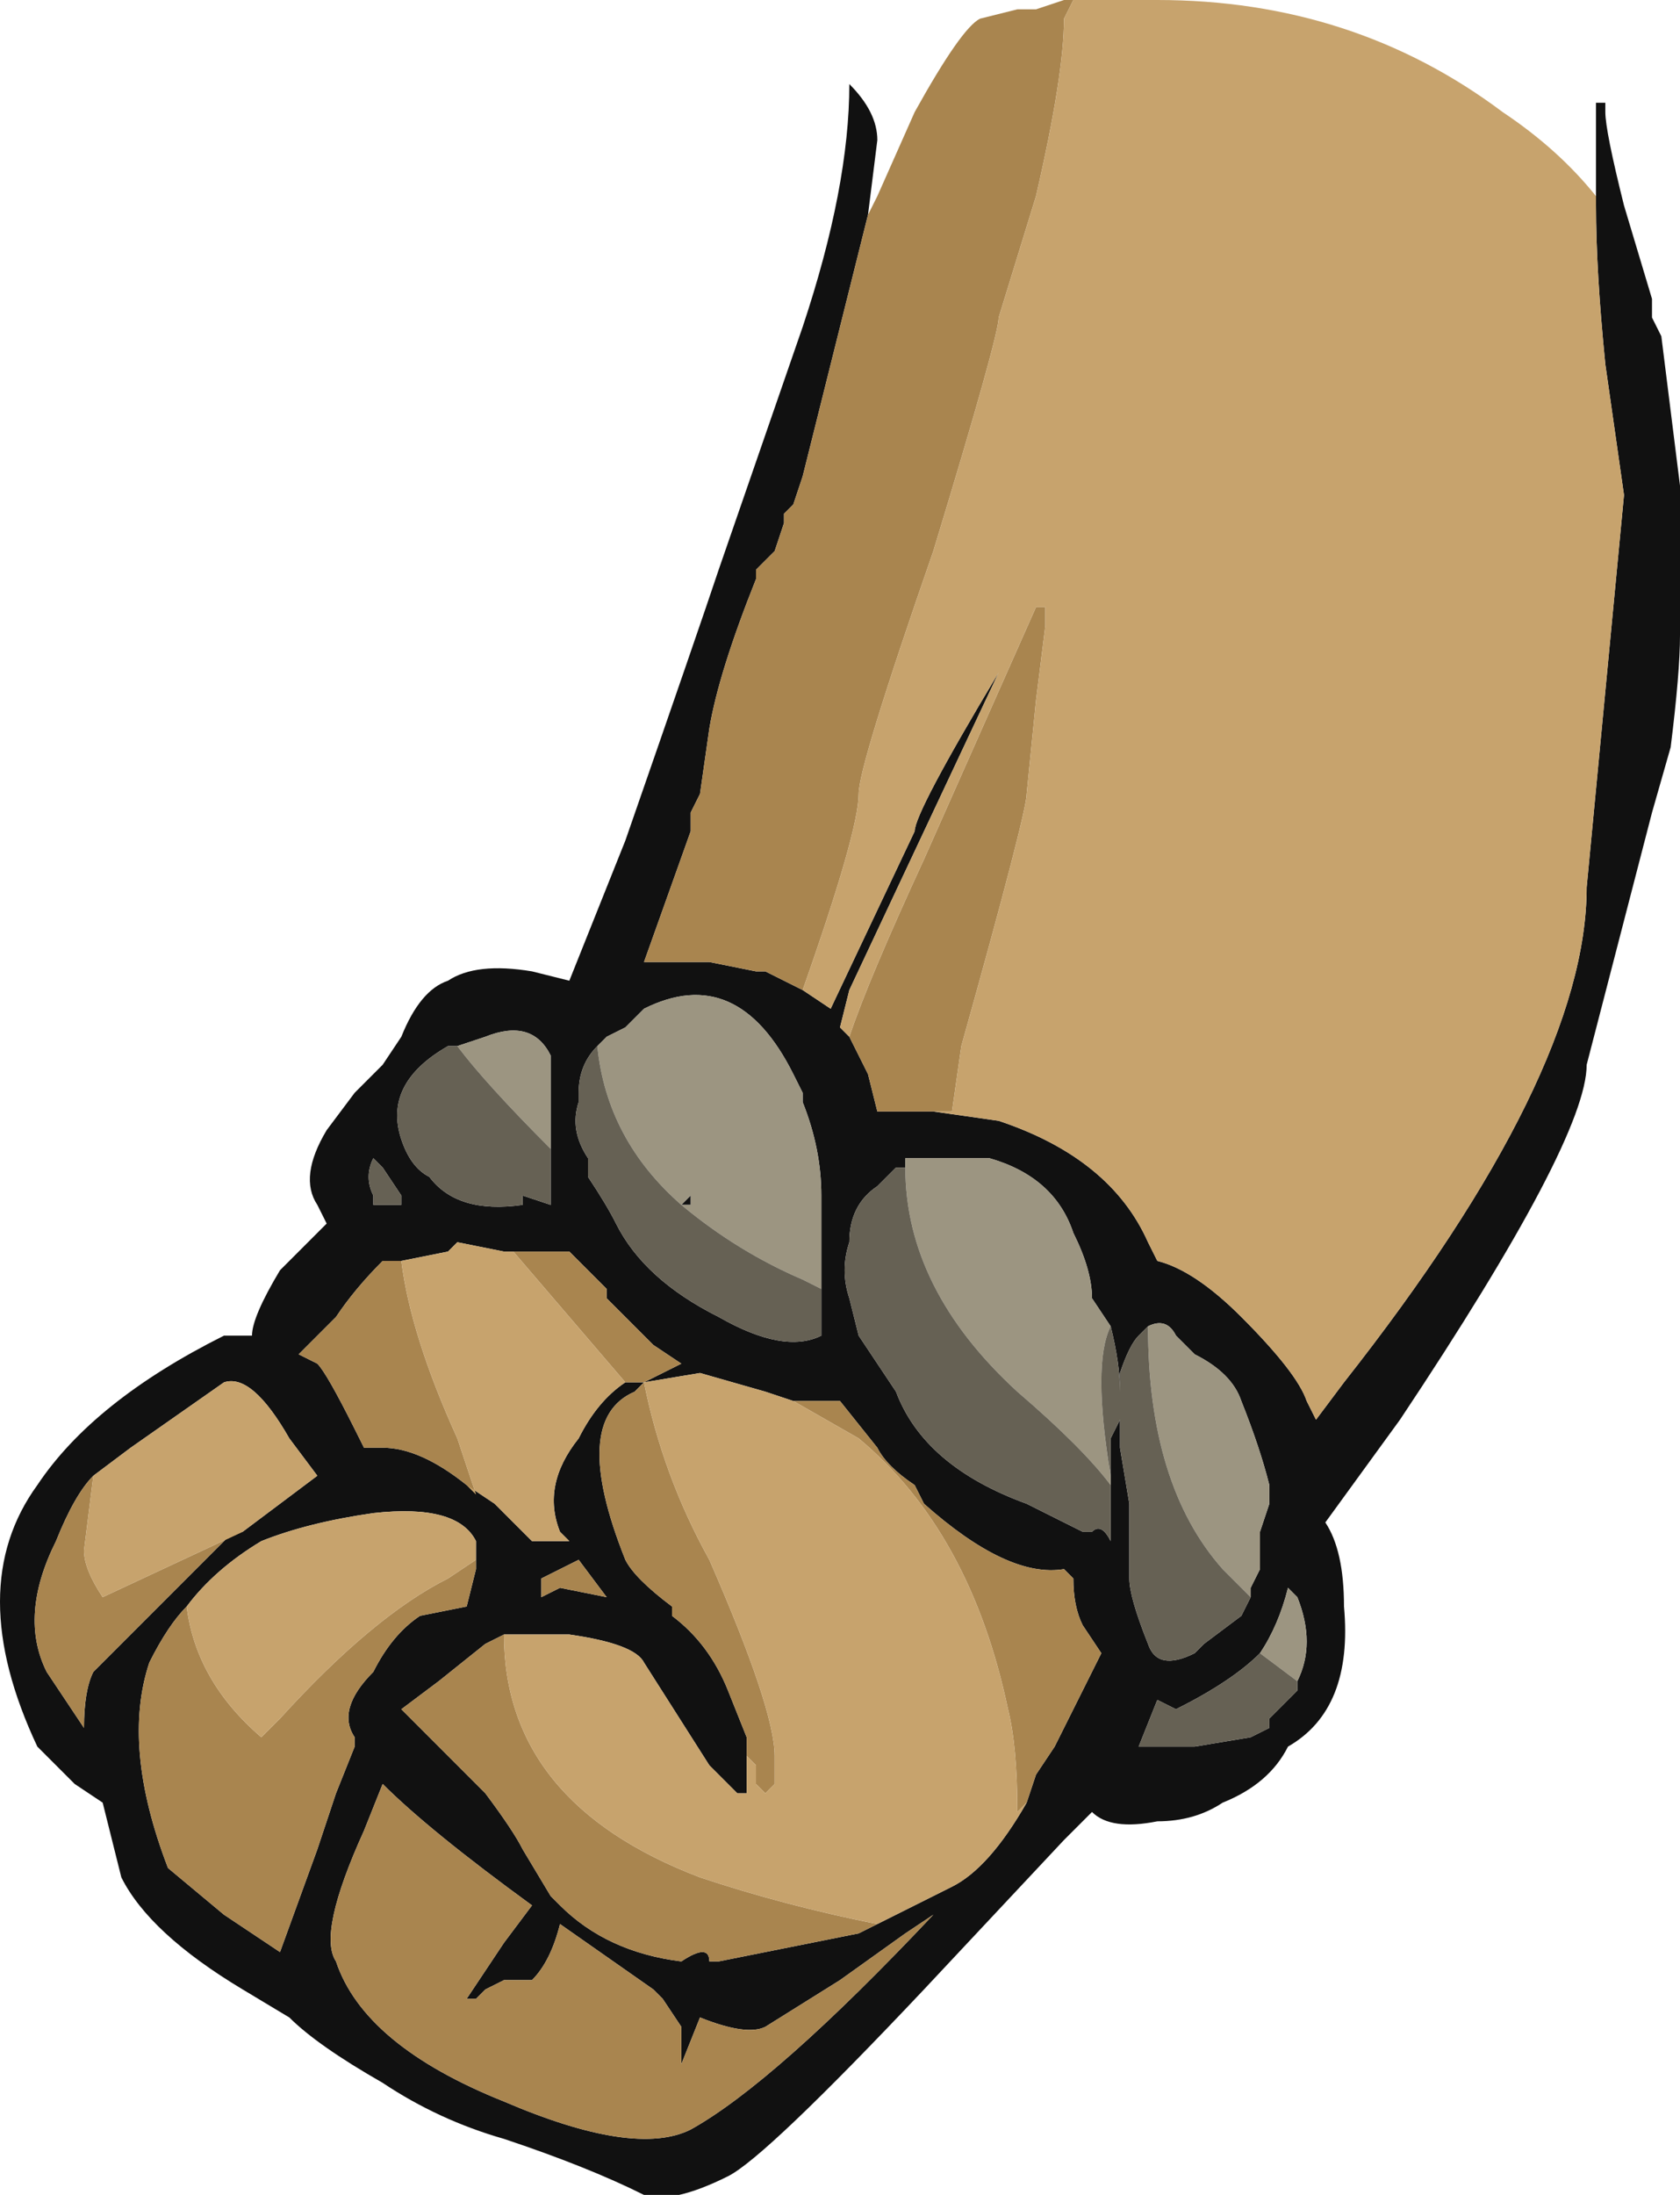 <?xml version="1.0" encoding="UTF-8" standalone="no"?>
<svg xmlns:ffdec="https://www.free-decompiler.com/flash" xmlns:xlink="http://www.w3.org/1999/xlink" ffdec:objectType="shape" height="11.75px" width="9.0px" xmlns="http://www.w3.org/2000/svg">
  <g transform="matrix(1.0, 0.0, 0.0, 1.0, 3.85, 5.0)">
    <path d="M1.15 0.95 L1.5 1.0 Q2.1 1.2 2.3 1.65 L2.35 1.75 Q2.55 1.8 2.8 2.05 3.1 2.35 3.15 2.5 L3.2 2.6 3.35 2.4 Q4.65 0.75 4.65 -0.25 L4.85 -2.35 4.75 -3.05 Q4.7 -3.55 4.7 -3.9 L4.7 -3.95 Q4.7 -4.25 4.7 -4.45 L4.75 -4.45 4.75 -4.4 Q4.75 -4.3 4.85 -3.9 L5.0 -3.4 5.0 -3.3 5.05 -3.2 5.15 -2.4 5.15 -1.6 Q5.15 -1.4 5.1 -1.0 L5.0 -0.65 4.65 0.7 Q4.65 1.1 3.65 2.6 L3.25 3.15 Q3.35 3.3 3.35 3.6 3.4 4.15 3.05 4.35 2.95 4.55 2.7 4.65 2.55 4.75 2.35 4.75 2.1 4.8 2.0 4.7 L1.85 4.85 1.1 5.65 Q0.25 6.55 0.05 6.65 -0.25 6.8 -0.4 6.75 -0.7 6.6 -1.15 6.45 -1.5 6.35 -1.8 6.15 -2.15 5.95 -2.3 5.8 L-2.55 5.65 Q-3.05 5.35 -3.2 5.05 L-3.3 4.65 -3.45 4.55 -3.65 4.35 Q-4.05 3.5 -3.65 2.95 -3.35 2.5 -2.65 2.15 L-2.5 2.15 Q-2.5 2.05 -2.35 1.8 L-2.1 1.55 -2.15 1.45 Q-2.25 1.3 -2.1 1.05 L-1.95 0.85 -1.8 0.7 -1.7 0.55 Q-1.6 0.3 -1.45 0.25 -1.3 0.15 -1.0 0.2 L-0.8 0.25 -0.5 -0.5 Q-0.1 -1.65 0.0 -1.95 L0.45 -3.25 Q0.7 -4.0 0.7 -4.55 0.85 -4.4 0.85 -4.25 L0.8 -3.85 0.45 -2.45 0.4 -2.3 0.35 -2.25 0.35 -2.2 0.3 -2.05 0.2 -1.95 0.2 -1.9 Q0.0 -1.4 -0.05 -1.1 L-0.1 -0.75 -0.15 -0.65 -0.15 -0.55 -0.4 0.15 -0.05 0.15 0.2 0.2 0.25 0.2 0.45 0.3 0.6 0.4 1.05 -0.55 Q1.05 -0.65 1.5 -1.4 L0.7 0.3 0.65 0.5 0.7 0.55 0.8 0.75 0.85 0.95 1.15 0.95 M2.85 3.55 L2.85 3.5 2.9 3.4 2.9 3.2 2.95 3.05 2.95 2.95 Q2.9 2.75 2.8 2.5 2.75 2.35 2.55 2.25 L2.45 2.15 Q2.4 2.05 2.3 2.1 L2.25 2.15 Q2.2 2.2 2.15 2.35 L2.15 2.45 Q2.15 2.3 2.1 2.1 L2.0 1.95 Q2.0 1.8 1.9 1.6 1.8 1.3 1.45 1.2 L1.0 1.2 1.0 1.25 0.95 1.25 0.85 1.35 Q0.7 1.45 0.7 1.65 0.65 1.8 0.7 1.95 L0.75 2.15 0.95 2.45 Q1.1 2.85 1.65 3.05 L1.95 3.2 2.0 3.2 Q2.05 3.15 2.1 3.25 L2.1 2.7 2.15 2.6 2.15 2.75 2.2 3.05 2.2 3.45 Q2.2 3.55 2.3 3.8 2.35 3.95 2.55 3.85 L2.6 3.8 2.8 3.65 2.85 3.55 M0.55 1.9 L0.55 1.4 Q0.55 1.15 0.45 0.9 L0.45 0.85 0.4 0.75 Q0.1 0.15 -0.4 0.4 L-0.5 0.5 -0.6 0.55 -0.65 0.6 Q-0.75 0.7 -0.75 0.85 L-0.75 0.9 Q-0.8 1.05 -0.7 1.2 L-0.7 1.3 Q-0.6 1.45 -0.55 1.55 -0.4 1.85 0.0 2.05 0.35 2.25 0.55 2.15 L0.55 1.9 M-0.2 1.45 L-0.15 1.4 -0.15 1.45 -0.2 1.45 -0.2 1.45 M0.4 2.5 L0.25 2.45 -0.1 2.35 -0.4 2.4 -0.45 2.45 Q-0.8 2.6 -0.5 3.35 -0.45 3.45 -0.25 3.6 L-0.25 3.65 Q-0.05 3.8 0.05 4.05 L0.15 4.3 0.15 4.4 0.15 4.6 0.1 4.6 -0.05 4.45 -0.4 3.9 Q-0.45 3.8 -0.8 3.75 L-1.15 3.75 -1.25 3.8 -1.5 4.0 -1.7 4.15 -1.25 4.6 Q-1.1 4.8 -1.05 4.9 L-0.9 5.15 -0.85 5.2 Q-0.6 5.45 -0.2 5.5 -0.05 5.4 -0.05 5.5 L0.0 5.5 0.75 5.35 1.25 5.1 Q1.45 5.0 1.65 4.65 L1.7 4.5 1.8 4.35 2.05 3.85 1.95 3.7 Q1.9 3.6 1.9 3.45 L1.85 3.4 Q1.55 3.45 1.1 3.05 L1.05 2.95 Q0.9 2.85 0.85 2.75 L0.65 2.5 0.4 2.5 M2.1 1.8 L2.1 1.8 M2.9 3.85 Q2.75 4.0 2.45 4.15 L2.35 4.1 2.25 4.35 2.55 4.35 2.85 4.3 2.95 4.25 2.95 4.2 3.1 4.05 3.1 4.0 Q3.2 3.8 3.1 3.55 L3.05 3.5 Q3.0 3.7 2.9 3.85 M0.65 5.6 L0.25 5.85 Q0.15 5.9 -0.1 5.8 L-0.2 6.05 Q-0.2 5.9 -0.2 5.85 L-0.3 5.7 -0.35 5.65 -0.85 5.3 Q-0.9 5.5 -1.0 5.6 L-1.15 5.6 -1.25 5.65 -1.3 5.7 -1.35 5.7 -1.15 5.4 -1.0 5.2 Q-1.55 4.8 -1.8 4.55 L-1.9 4.8 Q-2.15 5.35 -2.05 5.5 -1.9 5.95 -1.15 6.25 -0.45 6.55 -0.15 6.4 0.3 6.15 1.15 5.25 L1.0 5.35 0.65 5.6 M-0.9 1.15 L-0.9 0.85 Q-0.9 0.75 -0.9 0.65 -1.0 0.45 -1.25 0.55 L-1.4 0.6 -1.45 0.6 Q-1.8 0.8 -1.7 1.1 -1.65 1.25 -1.55 1.3 -1.4 1.5 -1.05 1.45 L-1.05 1.4 -0.9 1.45 -0.9 1.15 M-1.1 1.7 L-1.15 1.7 -1.4 1.65 -1.45 1.7 -1.7 1.75 -1.8 1.75 Q-1.95 1.9 -2.05 2.05 L-2.25 2.25 -2.15 2.3 Q-2.1 2.35 -1.95 2.65 L-1.9 2.75 -1.8 2.75 Q-1.6 2.75 -1.35 2.95 L-1.2 3.05 -1.0 3.25 -0.8 3.25 -0.85 3.2 Q-0.95 2.95 -0.75 2.7 -0.65 2.5 -0.5 2.4 L-0.4 2.4 -0.2 2.3 -0.35 2.2 -0.6 1.95 -0.6 1.9 -0.8 1.7 -1.1 1.7 M-1.8 1.25 L-1.85 1.2 Q-1.9 1.3 -1.85 1.4 L-1.85 1.45 -1.7 1.45 -1.7 1.4 -1.8 1.25 M-2.55 3.2 L-2.15 2.9 -2.3 2.7 Q-2.5 2.35 -2.65 2.4 L-3.15 2.75 -3.35 2.9 Q-3.45 3.0 -3.55 3.25 -3.75 3.65 -3.6 3.95 L-3.4 4.25 Q-3.4 4.05 -3.35 3.95 L-2.6 3.2 -2.55 3.2 M-1.3 3.35 L-1.3 3.25 Q-1.4 3.05 -1.85 3.1 -2.2 3.15 -2.45 3.25 -2.7 3.4 -2.85 3.6 -2.95 3.7 -3.05 3.9 -3.2 4.35 -2.95 5.0 L-2.65 5.25 -2.35 5.45 -2.15 4.9 -2.05 4.6 -1.95 4.35 -1.95 4.3 Q-2.05 4.15 -1.85 3.95 -1.75 3.75 -1.6 3.65 L-1.35 3.6 -1.3 3.4 -1.3 3.35 M-0.85 3.4 L-0.95 3.45 -0.95 3.55 -0.85 3.5 -0.6 3.55 -0.75 3.35 -0.85 3.4" fill="#111111" fill-rule="evenodd" stroke="none"/>
    <path d="M1.15 0.95 L0.85 0.95 0.8 0.75 0.7 0.55 Q0.8 0.25 1.1 -0.4 L1.7 -1.75 1.75 -1.75 1.75 -1.65 1.7 -1.25 1.65 -0.75 Q1.65 -0.65 1.3 0.6 L1.25 0.95 1.15 0.95 M0.45 0.3 L0.25 0.2 0.2 0.2 -0.05 0.15 -0.4 0.15 -0.15 -0.55 -0.15 -0.65 -0.1 -0.75 -0.05 -1.1 Q0.0 -1.4 0.2 -1.9 L0.2 -1.95 0.3 -2.05 0.35 -2.2 0.35 -2.25 0.4 -2.3 0.45 -2.45 0.8 -3.85 0.85 -3.95 1.05 -4.4 Q1.3 -4.85 1.4 -4.9 L1.6 -4.95 1.7 -4.95 1.85 -5.0 1.9 -5.0 1.85 -4.9 Q1.85 -4.6 1.7 -3.95 L1.5 -3.3 Q1.5 -3.2 1.15 -2.05 0.75 -0.9 0.75 -0.75 0.75 -0.55 0.45 0.3 M0.4 2.5 L0.65 2.5 0.85 2.75 Q0.9 2.85 1.05 2.95 L1.1 3.05 Q1.55 3.45 1.85 3.4 L1.9 3.45 Q1.9 3.6 1.95 3.7 L2.05 3.85 1.8 4.35 1.7 4.5 1.65 4.65 1.6 4.7 Q1.6 4.35 1.55 4.15 1.35 3.2 0.75 2.7 L0.4 2.5 M0.75 5.35 L0.0 5.5 -0.05 5.5 Q-0.05 5.4 -0.2 5.5 -0.6 5.45 -0.85 5.2 L-0.9 5.15 -1.05 4.9 Q-1.1 4.8 -1.25 4.6 L-1.7 4.15 -1.5 4.0 -1.25 3.8 -1.15 3.75 Q-1.15 4.65 -0.1 5.05 0.35 5.2 0.85 5.3 L0.75 5.35 M0.15 4.4 L0.15 4.3 0.05 4.05 Q-0.05 3.8 -0.25 3.65 L-0.25 3.6 Q-0.45 3.45 -0.5 3.35 -0.8 2.6 -0.45 2.45 L-0.4 2.4 Q-0.3 2.9 -0.05 3.35 0.3 4.15 0.3 4.4 L0.3 4.55 0.25 4.6 0.2 4.55 0.2 4.45 0.15 4.4 M0.65 5.6 L1.0 5.35 1.15 5.25 Q0.3 6.15 -0.15 6.4 -0.45 6.55 -1.15 6.25 -1.9 5.95 -2.05 5.5 -2.15 5.35 -1.9 4.8 L-1.8 4.55 Q-1.55 4.8 -1.0 5.2 L-1.15 5.4 -1.35 5.7 -1.3 5.7 -1.25 5.65 -1.15 5.6 -1.0 5.6 Q-0.9 5.5 -0.85 5.3 L-0.35 5.65 -0.3 5.7 -0.2 5.85 Q-0.2 5.9 -0.2 6.05 L-0.1 5.8 Q0.15 5.9 0.25 5.85 L0.65 5.6 M-1.1 1.7 L-0.8 1.7 -0.6 1.9 -0.6 1.95 -0.35 2.2 -0.2 2.3 -0.4 2.4 -0.5 2.4 -1.1 1.7 M-1.35 2.95 Q-1.6 2.75 -1.8 2.75 L-1.9 2.75 -1.95 2.65 Q-2.1 2.35 -2.15 2.3 L-2.25 2.25 -2.05 2.05 Q-1.95 1.9 -1.8 1.75 L-1.7 1.75 Q-1.65 2.15 -1.4 2.7 L-1.3 3.0 -1.35 2.95 M-2.55 3.2 L-2.6 3.2 -3.35 3.95 Q-3.4 4.05 -3.4 4.25 L-3.6 3.95 Q-3.75 3.65 -3.55 3.25 -3.45 3.0 -3.35 2.9 L-3.4 3.3 Q-3.4 3.4 -3.3 3.55 L-2.55 3.2 M-1.3 3.35 L-1.3 3.4 -1.35 3.6 -1.6 3.65 Q-1.75 3.75 -1.85 3.95 -2.05 4.15 -1.95 4.3 L-1.95 4.35 -2.05 4.6 -2.15 4.9 -2.35 5.45 -2.65 5.25 -2.95 5.0 Q-3.2 4.35 -3.05 3.9 -2.95 3.7 -2.85 3.6 -2.8 4.0 -2.45 4.3 L-2.35 4.2 Q-1.85 3.65 -1.45 3.45 L-1.3 3.35 M-0.85 3.4 L-0.75 3.35 -0.6 3.55 -0.85 3.5 -0.95 3.55 -0.95 3.45 -0.85 3.4" fill="#a9854f" fill-rule="evenodd" stroke="none"/>
    <path d="M4.7 -3.95 L4.7 -3.9 Q4.7 -3.55 4.75 -3.05 L4.85 -2.35 4.65 -0.25 Q4.65 0.75 3.35 2.4 L3.2 2.6 3.15 2.5 Q3.1 2.35 2.8 2.05 2.55 1.8 2.35 1.75 L2.3 1.65 Q2.1 1.2 1.5 1.0 L1.15 0.95 1.25 0.95 1.3 0.6 Q1.65 -0.65 1.65 -0.75 L1.7 -1.25 1.75 -1.65 1.75 -1.75 1.7 -1.75 1.1 -0.4 Q0.8 0.25 0.7 0.55 L0.65 0.5 0.7 0.3 1.5 -1.4 Q1.05 -0.65 1.05 -0.55 L0.6 0.4 0.45 0.3 Q0.75 -0.55 0.75 -0.75 0.75 -0.9 1.15 -2.05 1.5 -3.2 1.5 -3.3 L1.7 -3.95 Q1.85 -4.6 1.85 -4.9 L1.9 -5.0 2.35 -5.0 Q3.4 -5.0 4.2 -4.4 4.5 -4.2 4.7 -3.95 M-0.4 2.4 L-0.1 2.35 0.25 2.45 0.4 2.5 0.75 2.7 Q1.35 3.2 1.55 4.15 1.6 4.35 1.6 4.7 L1.65 4.65 Q1.45 5.0 1.25 5.1 L0.75 5.35 0.85 5.3 Q0.35 5.2 -0.1 5.05 -1.15 4.65 -1.15 3.75 L-0.8 3.75 Q-0.45 3.8 -0.4 3.9 L-0.05 4.45 0.1 4.6 0.15 4.6 0.15 4.4 0.2 4.45 0.2 4.55 0.25 4.6 0.3 4.55 0.3 4.4 Q0.3 4.15 -0.05 3.35 -0.3 2.9 -0.4 2.4 M2.1 1.8 L2.1 1.8 M-1.7 1.75 L-1.45 1.7 -1.4 1.65 -1.15 1.7 -1.1 1.7 -0.5 2.4 Q-0.65 2.5 -0.75 2.7 -0.95 2.95 -0.85 3.2 L-0.8 3.25 -1.0 3.25 -1.2 3.05 -1.35 2.95 -1.3 3.0 -1.4 2.7 Q-1.65 2.15 -1.7 1.75 M-3.35 2.9 L-3.15 2.75 -2.65 2.4 Q-2.5 2.35 -2.3 2.7 L-2.15 2.9 -2.55 3.2 -3.3 3.55 Q-3.4 3.4 -3.4 3.3 L-3.35 2.9 M-2.85 3.6 Q-2.7 3.4 -2.45 3.25 -2.2 3.15 -1.85 3.1 -1.4 3.05 -1.3 3.25 L-1.3 3.35 -1.45 3.45 Q-1.85 3.65 -2.35 4.2 L-2.45 4.3 Q-2.8 4.0 -2.85 3.6" fill="#c7a36d" fill-rule="evenodd" stroke="none"/>
    <path d="M2.3 2.1 Q2.4 2.05 2.45 2.15 L2.55 2.25 Q2.75 2.35 2.8 2.5 2.9 2.75 2.95 2.95 L2.95 3.05 2.9 3.2 2.9 3.4 2.85 3.5 2.85 3.55 2.7 3.4 Q2.3 2.95 2.3 2.1 M1.0 1.2 L1.45 1.2 Q1.8 1.3 1.9 1.6 2.0 1.8 2.0 1.95 L2.1 2.1 Q2.05 2.2 2.05 2.4 2.05 2.6 2.1 2.9 L2.1 2.95 Q1.95 2.75 1.6 2.45 1.0 1.9 1.0 1.25 L1.0 1.2 M-0.65 0.6 L-0.6 0.55 -0.5 0.5 -0.4 0.4 Q0.1 0.15 0.4 0.75 L0.45 0.85 0.45 0.9 Q0.55 1.15 0.55 1.4 L0.55 1.9 0.45 1.85 Q0.1 1.7 -0.2 1.45 -0.6 1.1 -0.65 0.6 M-0.2 1.45 L-0.15 1.45 -0.15 1.4 -0.2 1.45 M2.9 3.85 Q3.0 3.7 3.05 3.5 L3.1 3.55 Q3.2 3.8 3.1 4.0 L2.9 3.85 M-1.4 0.6 L-1.25 0.55 Q-1.0 0.45 -0.9 0.65 -0.9 0.75 -0.9 0.85 L-0.9 1.15 Q-1.25 0.8 -1.4 0.6" fill="#9c9581" fill-rule="evenodd" stroke="none"/>
    <path d="M2.3 2.1 Q2.3 2.95 2.7 3.4 L2.85 3.55 2.8 3.65 2.6 3.8 2.55 3.85 Q2.35 3.95 2.3 3.8 2.2 3.55 2.2 3.45 L2.2 3.05 2.15 2.75 2.15 2.6 2.1 2.7 2.1 3.25 Q2.05 3.15 2.0 3.2 L1.95 3.2 1.65 3.05 Q1.1 2.85 0.95 2.45 L0.75 2.15 0.7 1.95 Q0.65 1.8 0.7 1.65 0.7 1.45 0.85 1.35 L0.95 1.25 1.0 1.25 1.0 1.2 1.0 1.25 Q1.0 1.9 1.6 2.45 1.95 2.75 2.1 2.95 L2.1 2.9 Q2.05 2.6 2.05 2.4 2.05 2.2 2.1 2.1 2.15 2.3 2.15 2.45 L2.15 2.35 Q2.2 2.2 2.25 2.15 L2.3 2.1 M-0.65 0.6 Q-0.6 1.1 -0.2 1.45 0.1 1.7 0.45 1.85 L0.55 1.9 0.55 2.15 Q0.35 2.25 0.0 2.05 -0.4 1.85 -0.55 1.55 -0.6 1.45 -0.7 1.3 L-0.7 1.2 Q-0.8 1.05 -0.75 0.9 L-0.75 0.85 Q-0.75 0.7 -0.65 0.6 M3.1 4.0 L3.1 4.05 2.95 4.2 2.95 4.25 2.85 4.3 2.55 4.35 2.25 4.35 2.35 4.1 2.45 4.15 Q2.75 4.0 2.9 3.85 L3.1 4.0 M-1.4 0.6 Q-1.25 0.8 -0.9 1.15 L-0.9 1.45 -1.05 1.4 -1.05 1.45 Q-1.4 1.5 -1.55 1.3 -1.65 1.25 -1.7 1.1 -1.8 0.8 -1.45 0.6 L-1.4 0.6 M-0.2 1.45 L-0.2 1.45 M-1.8 1.25 L-1.7 1.4 -1.7 1.45 -1.85 1.45 -1.85 1.4 Q-1.9 1.3 -1.85 1.2 L-1.8 1.25" fill="#666154" fill-rule="evenodd" stroke="none"/>
  </g>
</svg>
